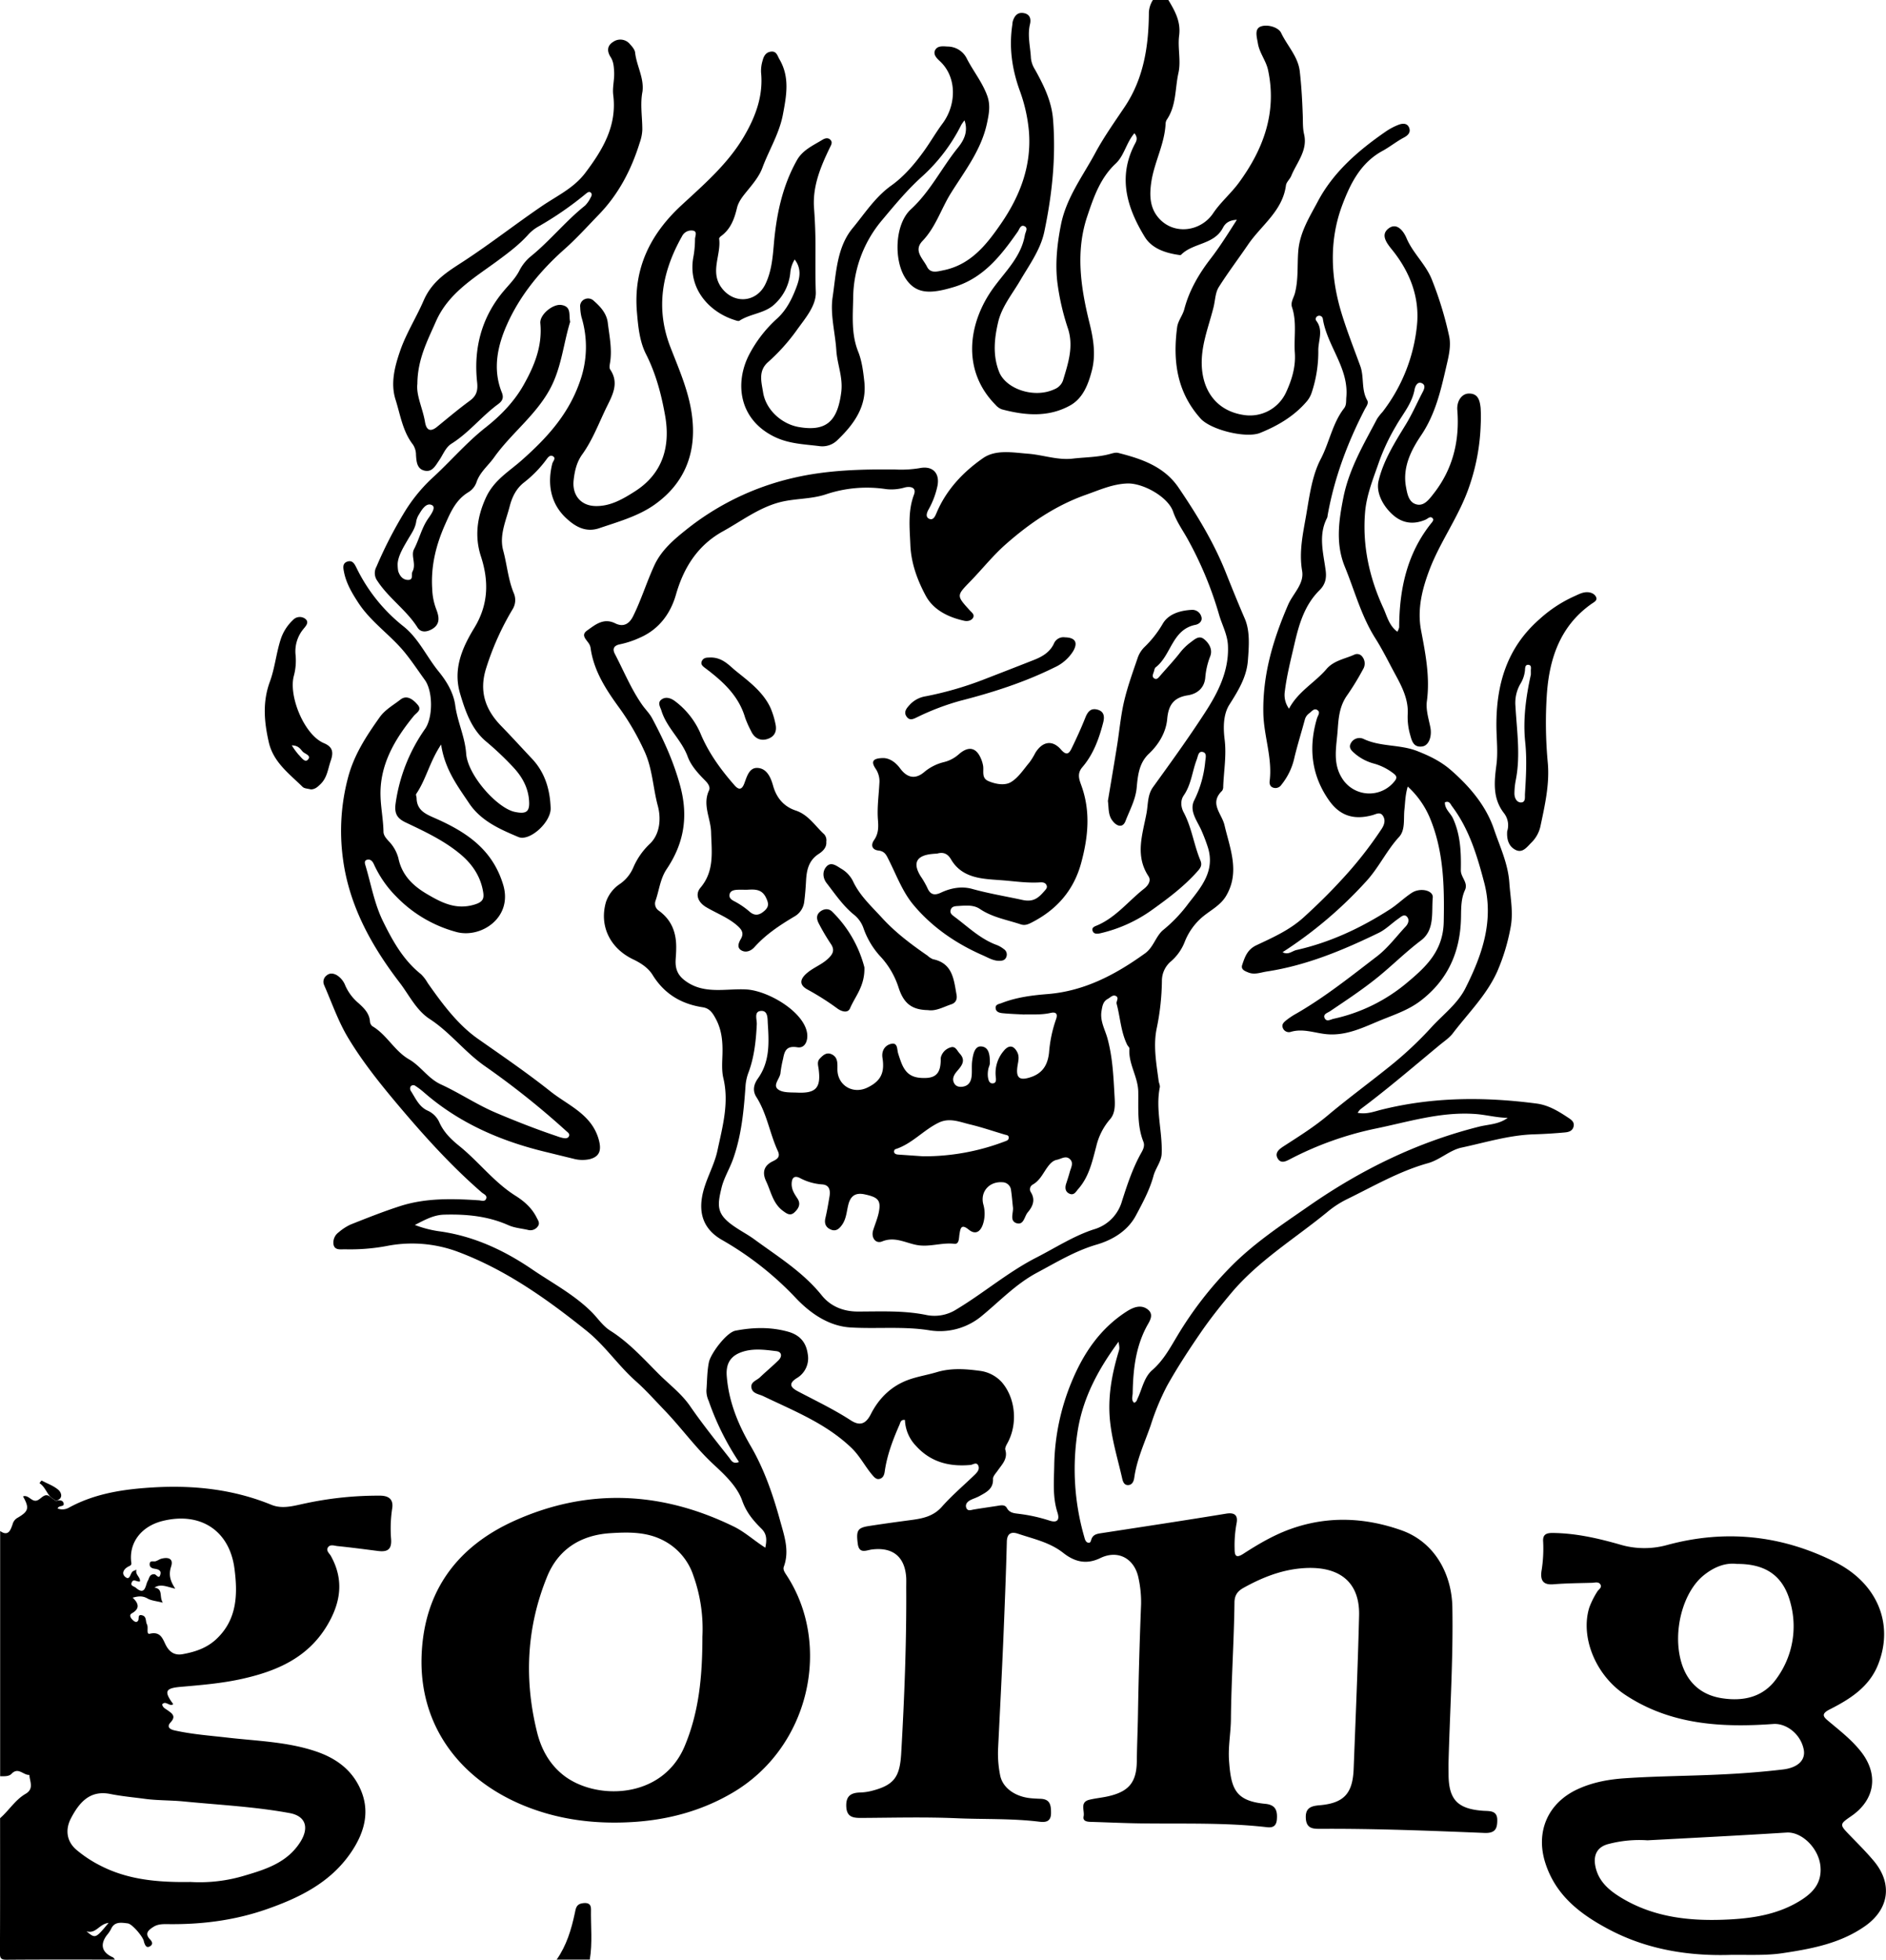 <svg xmlns="http://www.w3.org/2000/svg" viewBox="0 0 854.04 887.07"><title>going</title><g id="Layer_2" data-name="Layer 2"><g id="Layer_1-2" data-name="Layer 1"><path d="M530,1c3,5,5.71,9.78,4.88,16.14-.73,5.55.92,11.34-.32,16.89-1.58,7.1-.9,14.79-5.3,21.19a4,4,0,0,0-.52,1.91c-.46,9.05-5,17.09-6.41,25.92-1,6.46-.84,12.64,4.12,17.51,6.95,6.83,18.45,5,23.85-3.06,3.31-4.93,8-8.89,11.55-13.69,11.2-15.23,17.41-31.94,13.29-51.14-.89-4.16-3.89-7.71-4.59-12-.44-2.74-1.7-6.53,1.25-7.66s8,.25,9.26,2.87c2.76,5.82,7.67,10.71,8.44,17.35s1.13,13.41,1.37,20.13c.1,2.81-.07,5.56.59,8.39,1.73,7.32-3.29,12.75-5.81,18.86-.62,1.52-2.2,2.79-2.4,4.3-1.53,11.63-11.21,18.07-17.16,26.81-4.37,6.42-9.11,12.66-13.26,19.24-1.59,2.51-1.6,6-2.36,9.06-2.26,9.11-6,17.79-5.27,27.63.87,11.4,7.54,19.47,18.87,21.18a18,18,0,0,0,19.21-10.2c2.6-5.61,4.42-11.48,4-17.83-.51-6.92,1-13.94-1.3-20.79-.72-2.16.78-4.21,1.32-6.26,1.67-6.38,1-12.93,1.55-19.38.78-8.36,5.09-15.17,8.73-22C604.6,79,615.88,69.25,628.16,60.74a28.7,28.7,0,0,1,6.13-3.28c1.68-.63,3.87-.86,4.74,1.34s-.66,3.56-2.33,4.44c-3.39,1.79-6.4,4.25-9.7,6.05-9.86,5.35-14.48,14.64-18.13,24.22-6.19,16.26-5.39,33.14-.4,49.42,2.45,8,5.56,15.86,8.44,23.76,1.82,5,.36,10.64,3.14,15.52.77,1.35-.46,2.81-1.16,4.16-7.85,15.22-13.79,31.12-16.79,48a3.42,3.42,0,0,1-.2,1c-4.11,7.83-1.71,15.9-.67,23.84.48,3.65-.21,6.43-2.83,9-6.66,6.62-9.19,15.16-11.24,24-1.67,7.26-3.54,14.44-4.44,21.88a10.53,10.53,0,0,0,1.92,7.69c4.17-7.87,11.68-11.75,16.93-17.9,3.37-3.94,8.36-4.61,12.7-6.58a2.9,2.9,0,0,1,3.59,1,4.94,4.94,0,0,1,.3,5.64,118.9,118.9,0,0,1-7.52,12.24c-3.36,5.05-3.61,10.48-4,15.66-.51,6.94-2.27,14.32,1.76,21a14.53,14.53,0,0,0,24.12,1.66c1.49-1.83.33-2.73-.87-3.63a25.39,25.39,0,0,0-8.45-4.21,22.1,22.1,0,0,1-8.4-4.27c-1.56-1.31-3.44-2.78-2.15-5a4.4,4.4,0,0,1,5.67-1.95c7.72,3.7,16.48,2.42,24.4,5.53,5.66,2.22,10.78,4.71,15.4,8.77,8.54,7.49,15.8,16.1,19.38,26.72,2.64,7.83,6.31,15.39,6.91,24.12.47,6.89,1.93,13.59.5,20.56a91.55,91.55,0,0,1-6.06,19.79c-4.85,10.64-13.08,18.67-20,27.75-1.57,2.08-3.89,3.61-5.94,5.3-11.9,9.84-23.6,19.92-36,29.16a9.06,9.06,0,0,0-1.19,1.56c4,.8,7.36-.55,10.67-1.38,23.26-5.82,46.71-5.9,70.31-2.81,5.45.71,10,3.51,14.4,6.43,1.42.93,2.89,1.95,2.39,4s-2.28,2.49-3.89,2.64c-4.63.43-9.29.72-13.94.86-11.24.33-22,3.68-32.83,6-5.4,1.13-9.79,5.54-15.32,7.08-13.05,3.64-24.71,10.48-36.78,16.36a45,45,0,0,0-8.75,5.73c-14.63,12-31.07,21.92-43.43,36.59-4.8,5.7-9.46,11.55-13.69,17.68-5.45,7.91-10.74,16-15.43,24.36A111,111,0,0,0,522,646.16c-2.7,7.8-6.27,15.34-7.43,23.65-.22,1.6-.9,3.48-3,3.4-1.5-.05-2.11-1.4-2.43-2.8-1.93-8.52-4.51-16.85-5.49-25.63-1.22-10.87.63-21.19,3.67-31.45.55-1.87.69-1.82.12-5-9,12.23-15.89,24.83-18.4,39.74a110.47,110.47,0,0,0,2.81,48.36c.32,1.16.59,2.51,1.74,2.84,1.33.38,1.32-1.1,1.72-1.94.93-1.95,2.77-2.11,4.62-2.4,18.74-2.88,37.49-5.71,56.2-8.78,4-.66,5.48.83,4.75,4.44A54,54,0,0,0,560,702c0,3.07.53,4.53,4,2.28,6.7-4.34,13.62-8.4,21.18-11.13,16.81-6.06,33.7-5.36,50.32.51,15.3,5.39,22.83,20.06,23.1,34.75.42,23.31-1.09,46.58-1.72,69.87-.05,2,0,4,0,6,.09,11.34,4.12,15.49,15.55,16.35,2.82.21,6.53-.34,6.51,4.22,0,3.6-.72,6-5.69,5.82-24.77-1-49.54-2-74.34-1.86-3.3,0-6.36,0-6.66-4.7-.32-5,2.61-5.68,6.51-6,10.88-1,14.73-5.45,15.15-16.48.89-23.11,1.89-46.21,2.46-69.33.4-16.11-10-22.91-26.44-21.38-9.31.87-17.71,4.27-25.8,8.75-2.76,1.53-4.15,3.35-4.19,6.66-.21,17.64-1.45,35.25-1.61,52.9-.06,6.11-1.28,12.25-.87,18.4.88,13,2.78,18.55,16.43,19.86,4.75.46,5.57,3.13,5.24,7.16-.25,2.9-1.85,3.72-4.37,3.43-19.22-2.21-38.54-1.46-57.82-1.75-7.32-.11-14.63-.46-21.95-.67-1.78-.05-3.84-.27-3.36-2.52.55-2.57-1.87-6.43,2.65-7.51,2.75-.66,5.59-.91,8.35-1.53,9.44-2.11,13-6.31,13.09-16,.08-7,.41-14,.52-21q.42-25,1.41-49.91a51.34,51.34,0,0,0-1.17-11.9c-1.77-8.78-9.22-13-17.38-9-6.52,3.13-11.85,1.43-16.68-2.37-6.14-4.84-13.48-6.32-20.51-8.7-3-1-5-.2-5.06,3.75-.38,15-1,29.92-1.61,44.87-.71,16.26-1.54,32.53-2.35,48.79a50,50,0,0,0,.93,11.91c1.07,5.59,6.58,9.67,13.79,10.4,1.49.15,3,.22,4.48.27,4.34.14,4.8,2.8,4.78,6.44,0,4.17-2.74,4.24-5.37,3.92-12.58-1.54-25.24-1-37.85-1.58-14.31-.59-28.66-.2-43-.12-3.83,0-6.36-.64-6.51-5.34s2.25-6.07,6.35-6.17a24.22,24.22,0,0,0,5.41-.8c10.12-2.64,12.52-6.44,13.13-17,1.43-24.91,2.42-49.83,2.27-74.78,0-1.5.05-3,0-4.5-.54-9.57-6-14.09-15.51-12.92-2.55.31-5.82,2.22-6.44-2.63-.76-6-.11-7.19,5.12-8,6.4-1,12.83-1.87,19.26-2.73,5.15-.69,9.91-1.68,13.73-6,4.6-5.21,10-9.74,15-14.6,1.08-1.06,2.16-2.41,1.47-4-.82-1.8-2.39-.4-3.55-.3-9.64.87-18.1-1.28-24.82-8.8a17.79,17.79,0,0,1-4.84-11.56c-1.93-.27-2.05,1.17-2.47,2.14-3,6.82-5.64,13.76-6.69,21.18-.2,1.44-.64,2.72-2,3.24-1.72.67-2.75-.64-3.74-1.8-3.29-3.91-5.52-8.48-9.36-12.16-11.48-11-25.91-16.66-39.81-23.34-2-1-4.94-1.13-5.44-3.81s2.36-3.32,3.85-4.75c2.75-2.64,5.72-5.07,8.43-7.76,1.68-1.66,1.52-3.79-1-4.09-5.57-.68-11.27-1.49-16.72.81-4.67,2-6.13,5.7-5.74,10.52.91,11.51,5.09,21.75,10.88,31.68,6.1,10.48,10.05,22,13.27,33.68,1.9,6.93,4.35,13.64,1.68,20.91-.47,1.29.45,2.59,1.18,3.71,20.71,31.41,10.74,78-24.47,98.62-13.64,8-28.61,12.13-44.59,13.17-17.62,1.14-34.65-1-50.79-7.81-27.88-11.79-46.52-35.61-45.34-67.53,1.08-29.4,16.36-49.56,42.47-61.18,33.13-14.75,66.33-13.08,98.86,2.8,5.06,2.47,9.21,6.35,14.31,9.59.7-3.48.76-6.12-1.73-8.59-3.68-3.65-6.82-7.29-8.74-12.72-2.24-6.33-7.72-11.55-12.88-16.31-8.21-7.57-14.67-16.69-22.37-24.67-4.23-4.4-8.32-9-12.9-13.08-8-7.07-13.85-16-22.28-22.78-17.84-14.32-36.34-27.47-57.84-35.62a59.4,59.4,0,0,0-32.83-2.77,90.41,90.41,0,0,1-18.85,1.46c-1.93,0-4.47.5-5.08-2a5.72,5.72,0,0,1,2.34-5.72,22.8,22.8,0,0,1,5.44-3.52c7.4-2.93,14.82-5.89,22.4-8.32,11.6-3.72,23.6-3.4,35.59-2.61,1.11.07,2.59.71,3.22-.52.85-1.64-1-2.28-1.86-3-13.73-11.91-25.87-25.33-37.57-39.18-8.26-9.79-16.3-19.77-22.92-30.75-4.56-7.55-7.41-15.95-10.94-24a3.61,3.61,0,0,1,1.3-4.45c1.49-1.19,3.25-.76,4.69.14a9.65,9.65,0,0,1,3.65,4.66,22,22,0,0,0,6,7.9c2.49,2.27,4.86,4.57,5.13,8.25a3,3,0,0,0,1.1,2.15c6.55,3.86,9.92,11.13,16.6,15,5.27,3,8.59,8.67,14.43,11.34,8.55,3.92,16.32,9.22,25.12,12.93,9,3.8,18.1,7.38,27.37,10.49a19.51,19.51,0,0,0,2.86.85c1,.17,2.12.26,2.63-.82s-.54-1.74-1.26-2.38a368.17,368.17,0,0,0-36.49-29.13c-9.34-6.43-15.94-15.46-25.3-21.54-6.14-4-9.29-10.82-13.6-16.45-12.87-16.78-23-35.07-25.74-56.46a94,94,0,0,1,2.41-36.6c2.73-10.22,8.29-18.66,14.25-27.06,2.51-3.53,6.19-5.48,9.39-8,2.92-2.31,5.75-.07,7.78,2.26,2.17,2.48-.42,3.55-1.76,5.19-8.68,10.62-15.51,22.27-15,36.44.17,5.21,1.23,10.5,1.33,15.82,0,1.77,1.23,3.08,2.33,4.32a17.44,17.44,0,0,1,4.42,7.73c1.59,7.7,6.57,12.49,12.94,16.24,6.65,3.91,13.17,7.31,21.57,4.75,3.55-1.08,4.35-2.51,3.92-5.38-1.08-7.26-5-13-10.52-17.55-7.36-6.1-16-10.14-24.56-14.2-3.77-1.79-5.24-3.87-4.62-8.51a77.08,77.08,0,0,1,13.37-33.88c3.63-5.27,3.57-17.11-.17-22.2-3-4.15-5.86-8.48-9.11-12.46-6.5-7.93-15.3-13.71-21-22.47-2.83-4.35-5.44-8.73-6.45-13.87-.34-1.76-.82-3.93,1.5-4.7s3.25,1,4.11,2.71a76.14,76.14,0,0,0,21.3,26.58c6.88,5.45,10.47,13.72,15.93,20.41,3.73,4.59,6.76,9.66,7.55,15.46,1,7.41,4.39,14.12,4.93,21.74.7,9.79,14,24.67,22,26.38,5.53,1.18,7-.2,6.42-5.85s-3.31-10.25-6.87-14.12a138.24,138.24,0,0,0-12.65-12c-6.5-5.49-9.28-13.61-11.64-21.55-3.26-11,.82-20.57,6.42-29.74,6.3-10.32,6.77-20.87,3-32.41-2.84-8.75-1.86-17.55,2.24-26.51,3.64-8,10.42-11.82,16.26-17,11.4-10.09,21.26-20.8,26.41-35.87a46.16,46.16,0,0,0,.64-28.88,21.85,21.85,0,0,1-.58-4.43,3.43,3.43,0,0,1,2-3.68,3.67,3.67,0,0,1,4.17.74c3.07,2.67,5.81,5.75,6.31,9.89.72,6.05,2.06,12.1,1,18.26-.16,1-.37,2.23.09,2.91,4,5.9,1.27,11.21-1.34,16.47-3.66,7.38-6.45,15.2-11.34,22-2.46,3.41-3.41,7.41-3.87,11.66-.72,6.56,3.07,11.45,9.7,11.67,6.88.24,12.67-3.21,18-6.6,12.57-8,16.21-20.2,13.73-34.3-1.7-9.6-4.17-19-8.66-27.86-2.93-5.77-3.55-12.51-4.1-18.89-1.69-19.54,5.77-35.21,20.21-48.54,10.3-9.51,21.13-18.86,28.35-31.25,5.18-8.88,8.7-18.26,7.64-28.86a16.12,16.12,0,0,1,.72-5.39c.51-2,1.49-3.78,3.91-4s2.8,1.94,3.69,3.46c4.74,8.09,3.22,16.32,1.58,25s-6.32,16.1-9.32,24.19c-1.48,4-4.52,7.51-7.27,10.9-1.83,2.25-3.55,4.47-4.22,7.25-1.19,5-2.88,9.56-7.21,12.72-.39.28-.91.83-.86,1.18,1,7.39-4.34,15,1.17,22.3,5.64,7.46,15.84,6.6,19.85-1.9,2.62-5.54,3.2-11.44,3.71-17.45,1.13-13.48,3.78-26.6,10.53-38.55,2.58-4.58,7.34-6.63,11.57-9.22,1.12-.68,2.59-1.09,3.67.18.93,1.09.21,2.21-.29,3.25-4.25,8.75-8,17.74-7.23,27.67.45,6,.67,12,.64,18,0,6.6-.09,13.18.15,19.79.23,6.35-4.91,12.08-8.77,17.52A87.64,87.64,0,0,1,348.62,165c-4.44,4-2.86,9-2.15,13.55,1.23,7.92,8.4,14.41,16.23,15.75,12.51,2.15,17.46-2.73,19.16-15.65.9-6.88-1.8-12.67-2.21-19-.5-8.06-2.85-16.33-1.69-24.1,1.61-10.68,1.83-22.52,9.05-31.25,5.49-6.63,10.17-14.06,17.56-19.34,5.78-4.12,10.68-9.89,14.86-15.73,2.86-4,5.4-8.41,8.34-12.36,6.18-8.3,6.69-20.86-1.27-28.22-1.39-1.29-3.24-3.07-2-5.16,1.15-1.88,3.56-1.53,5.53-1.42a9.73,9.73,0,0,1,8.77,5.58c2.89,5.6,6.93,10.56,9.14,16.58,1.58,4.29.87,8.14-.07,12.55-2.58,12.12-10.09,21.64-16.31,31.59-4.46,7.13-6.9,15.45-12.89,21.69-4.26,4.43.22,8,2,11.6,1.59,3.23,4.54,2.27,7.47,1.68,12.36-2.51,19.5-11.57,26-21,8.66-12.55,14-26.28,12.71-42A71.9,71.9,0,0,0,462.7,42c-3.54-9.83-4.9-19.59-3.35-29.84a10.32,10.32,0,0,1,.19-1.48c.75-2.46,2.12-4.26,5-3.74s3.33,2.73,2.8,5c-1.24,5.2.19,10.28.43,15.4a11.8,11.8,0,0,0,1.82,5.11c3.89,7,7.5,14.19,8.18,22.47,1.4,17.2-.42,34.2-3.94,50.95-1.71,8.15-6.77,15-11,22.22-3.57,6.09-8.27,11.73-9.91,18.74-1.74,7.44-2.51,15,.43,22.47,3.06,7.8,15.93,12.19,25.12,7.86a6.75,6.75,0,0,0,3.79-3.84c2.34-7.78,5-15.52,2.21-23.81a109.32,109.32,0,0,1-4.75-20.82c-1-8.53-.08-17.33,1.65-26,2.44-12.26,9.92-22,15.56-32.49,3.83-7.12,8.72-14,13.33-20.87C518.9,36.4,521.1,21.7,521.18,6.57A11.64,11.64,0,0,1,523,1ZM514.63,61.31c-3.73,4.31-4.56,10.08-8.49,13.75-7,6.51-10,15.31-12.84,23.77-5.4,16-3,32.19.93,48.15,1.79,7.18,3,14.32,1.17,21.58-1.63,6.32-4,12.72-9.95,16-9.85,5.44-20.42,4.5-30.9,1.71a7,7,0,0,1-2.79-2c-15.44-15.59-12.48-37-1.1-52.8,5.5-7.64,12.68-14.18,14.37-24.08.23-1.39,1.61-3.17-.18-4s-2.26,1.33-3.06,2.48c-7.51,10.71-15.43,20.93-28.74,25-10.57,3.2-17.43,3.55-22.27-4.18-5.19-8.3-4.6-24.29,2.59-30.91,8.88-8.16,14-18.89,21.39-28,2.57-3.21,4.73-7.15,2.92-12.3a19.77,19.77,0,0,0-1.43,2A79.43,79.43,0,0,1,418.6,80.79c-6.7,6-12.35,12.82-18.1,19.69a55.33,55.33,0,0,0-13.23,35.57c-.14,8-.9,16.2,2.27,24.12,1.7,4.25,2.29,9.05,2.79,13.66,1.21,11.23-4.83,19.36-12.36,26.55a9.71,9.71,0,0,1-7.88,2.57c-7.06-.91-14.07-1-20.88-4.44-15.82-8-17.51-24.28-11.14-36.8a58.25,58.25,0,0,1,12.76-16.52c4.28-3.89,6.82-9.06,8.79-14.33,1.43-3.84,2.43-8.18-.84-12.39a13.72,13.72,0,0,0-2,6.2,22.1,22.1,0,0,1-7,13.94c-4.4,4.28-11,4.3-16,7.56-.51.33-1.62-.13-2.4-.38-11-3.52-21.23-14-18.44-28.6a45.76,45.76,0,0,0,.71-7.93c0-1.31,1.2-3.44-.86-3.86a4.68,4.68,0,0,0-5,2.51c-9,15.93-12.14,32.48-5.32,50.11,4.13,10.66,8.84,21.1,10,32.73,1.66,16.23-4.07,29.4-17.05,38.62-7.36,5.24-16.44,7.77-25.14,10.72-6.48,2.2-11.33-1.18-14.9-4.48-7-6.46-8.73-15.32-6.36-24.73.29-1.15,1.93-2.55.17-3.43-1.4-.7-2.35.92-3.12,1.93a53.17,53.17,0,0,1-9.77,9.94c-3.63,2.8-5.48,6.65-6.57,10.88-1.69,6.55-4.8,13.11-2.93,20,1.73,6.38,2.2,13,4.77,19.25a7.87,7.87,0,0,1-.44,7.19A124.07,124.07,0,0,0,221,303.69c-3.26,10.54-.07,18.77,6.87,25.9,4.75,4.89,9.33,9.92,14,14.88,5.87,6.23,8.13,14,8.41,22.29.22,6.39-9.51,15.26-14.63,13.1-8.38-3.54-16.91-7.24-22.3-15.29-5.23-7.81-11-15.35-12.67-26.57-5.22,7.83-6.82,15.85-11.27,22.35-.28.41.16,1.28.17,1.94.12,5.86,4.66,7.4,8.95,9.32,13.82,6.16,25.49,14,30.27,29.92,4.44,14.81-10.09,24.36-21.23,21.32a59.25,59.25,0,0,1-27.17-16,49.91,49.91,0,0,1-10.17-14.68c-.54-1.2-1.45-2.42-3.07-2-1.34.35-1.05,1.53-.77,2.47,2.52,8.43,4.06,17.35,7.87,25.15,4.33,8.86,9.23,17.77,17.32,24.18a18,18,0,0,1,3,3.94c6.62,9.43,13.71,19,22.94,25.42,11,7.71,22.15,15.33,32.65,23.67,8.07,6.43,18.95,10.42,22,22.24,1.12,4.39.33,7.31-4.25,8.46a15.58,15.58,0,0,1-7.43-.24c-4.38-1.05-8.73-2.14-13.1-3.2-20.1-4.92-38.63-13-54.41-26.74a33.85,33.85,0,0,0-3.95-3,1.51,1.51,0,0,0-2.21.36,2.07,2.07,0,0,0,.07,1.8c2.17,3.31,3.69,7.19,7.6,9a10.49,10.49,0,0,1,5.29,5.12c2,4.61,5.35,7.87,9.14,10.93,8.78,7.09,15.65,16.32,25.32,22.44,4,2.5,7.5,5.57,9.67,9.89.66,1.32,1.7,2.62.5,4.14a4.12,4.12,0,0,1-4.45,1.5c-2.92-.67-6-.89-8.71-2.08-9.38-4.2-19.23-5.1-29.3-4.81-4.86.14-8.93,2.54-13.17,4.66a50.79,50.79,0,0,0,10.64,2.81c15.63,2.05,29.56,8.5,42.37,17.21,9,6.14,18.82,11.3,26.75,19.08,3,2.9,5.16,6.49,8.8,8.79,8.37,5.27,15,12.67,21.9,19.57,4.77,4.78,10.29,8.87,14.23,14.61,5.52,8,11.66,15.66,17.7,23.33.77,1,1.61,3.07,4.39,1.87a121.85,121.85,0,0,1-13.74-27.7,10.79,10.79,0,0,1-1-4.79c.34-4.2.27-8.41,1.12-12.62.82-4,8-13.53,12-14.3,7.92-1.54,15.86-1.75,23.75.42,5.2,1.43,8.24,4.63,9,10.08a10.42,10.42,0,0,1-5,11c-3.91,2.49-2.68,4.24.5,5.92,8.08,4.26,16.35,8.19,24,13.16,4.24,2.74,6.88,1.54,9.09-2.82,3.74-7.36,9.44-12.87,17.32-15.64,4.06-1.43,8.38-2.11,12.51-3.35,6.4-1.93,12.91-1.49,19.29-.63a16.18,16.18,0,0,1,10.09,5.08c6.32,7.22,7.38,18.88,2.74,27.48-.54,1-1.32,2.33-1.05,3.24,1.18,4.08-1.49,6.54-3.44,9.36-.84,1.21-2.2,2.57-2.15,3.81.21,4.46-3,6-6,7.67-1.29.74-2.76,1.17-4.1,1.83s-2.61,1.84-2,3.54,2.13,1,3.42.78c3.45-.57,6.91-1.06,10.36-1.59,1.65-.25,3.65-.82,4.58.89,1.3,2.4,3.58,2.41,5.58,2.68a73.65,73.65,0,0,1,13.61,3c4.07,1.36,4.69-.68,3.75-3.59-2.26-7-1.59-14.12-1.47-21.26a102.79,102.79,0,0,1,8-38.21c5.37-12.86,12.92-23.95,24.89-31.61,3-1.91,6.36-3.15,9.34-.95,3.31,2.45.75,5.65-.51,8.06-4.91,9.38-6,19.47-6.19,29.77,0,1.5-.81,3.24.65,4.5,1.18-.4,1.25-1.29,1.6-2,2.06-4.34,2.88-9.53,6.58-12.75,5.06-4.39,8.09-10.06,11.41-15.59a165.68,165.68,0,0,1,24-31.06c10.72-10.91,23.3-19.17,35.74-27.8,23.61-16.38,48.91-28.75,76.84-35.77,4.29-1.08,9-1,13-4-5-.05-9.77-1.39-14.67-1.74-15.76-1.14-30.6,3.66-45.71,6.72a149.28,149.28,0,0,0-37.5,13.37c-2,1-4.63,2.79-6.24.1-1.7-2.86,1.1-4.58,3.1-5.87,6.67-4.32,13.38-8.51,19.52-13.67,8.89-7.47,18.27-14.35,27.33-21.62a166.26,166.26,0,0,0,20-18.69C654.7,460,661,455.25,664.5,448.34c7.56-15,13.06-30.53,8.51-47.89-3.22-12.25-6.83-24.25-14.59-34.54-.69-.91-1.14-2.58-3.2-1.74-.1,3.08,2.58,4.87,3.69,7.33,3.43,7.54,3.68,15.42,3.53,23.37-.06,3.26,3.43,5.61,1.88,9-1.8,3.92-1.73,8.07-1.8,12.25-.25,15.45-5.76,28.3-18.34,37.91-5.42,4.14-11.82,6.25-17.84,8.7-7.82,3.19-15.67,7.28-24.85,6.37-5.33-.53-10.61-2.71-16.17-1a2.93,2.93,0,0,1-3.57-2.07c-.48-1.57.79-2.51,1.76-3.31a33.21,33.21,0,0,1,4.57-3C601,452.25,612.57,443,624.31,434c5-3.79,8.83-9,13.15-13.62,1.24-1.32,1.82-3.17.52-4.5s-2.75.24-3.89,1c-3,2.09-5.64,4.83-8.87,6.39-16.18,7.85-32.74,14.75-50.69,17.48-2.75.42-5.51,1.6-8.35.42-1.57-.64-3.46-1.32-2.73-3.46,1.2-3.56,2.29-6.9,6.44-8.86,7.48-3.52,15.1-6.9,21.39-12.63,5.88-5.35,11.52-10.84,16.91-16.73a177,177,0,0,0,18.44-23.38c1.12-1.74,1.78-3.73.64-5.67-1.31-2.21-3.15-.92-4.87-.46-8.34,2.27-14.72.37-19.72-6.79-7.92-11.32-9.29-23.82-5.39-37,.36-1.22,1.61-2.65.35-3.66-1.54-1.23-2.67.43-3.79,1.3a5.08,5.08,0,0,0-2,2.73c-1.55,5.77-3.35,11.47-4.75,17.27a29.45,29.45,0,0,1-5.95,12.44,3.19,3.19,0,0,1-3.47,1.32c-1.6-.41-2-1.75-1.8-3.14,1.28-10.4-2.66-20.28-2.87-30.63-.36-17.46,4.44-33.36,11.21-49.05,2.2-5.11,7.37-9.44,6.35-15.37-1.51-8.81.46-17.19,1.9-25.6s2.61-17.53,6.52-25,5.3-16.17,10.58-23c1.11-1.44.88-3.13,1-4.79,1.32-13.37-8.71-23.37-10.63-35.78a1.65,1.65,0,0,0-2.37-1.15,1.45,1.45,0,0,0-.56,2.16c3.31,4.29.81,9,.89,13.47a58.38,58.38,0,0,1-3,19,12,12,0,0,1-2.46,4.25c-5.71,6.56-12.94,10.77-20.9,14-6.43,2.57-22.33-1.4-26.93-6.49-10.79-12-12.64-26.14-10.64-41.31.39-3,2.5-5.31,3.27-8.28,2.2-8.42,6.58-15.9,11.85-22.73,4.21-5.45,7.82-11.22,11.93-17.67-3.5.2-5.21,1.5-6.33,3.66-4,7.7-13.62,6.73-19,12.25a.71.71,0,0,1-.49.07c-6.28-.85-12.56-2.84-15.87-8.2-8-13.06-12.34-26.94-4.58-41.94C515.42,65.05,516.44,63.51,514.63,61.31ZM319,741.9a71.27,71.27,0,0,0-4.07-27.65,27.62,27.62,0,0,0-13.53-15.94c-7.63-4-15.81-3.84-23.93-3.34-13.37.82-23.66,7.11-28.79,19.69-9.33,22.89-10.49,46.53-4.54,70.46,1.87,7.57,5.55,14.32,11.76,19.28,14.52,11.58,44.79,11.21,55-12.85C317.31,776.34,319,760.49,319,741.9ZM581.72,432c2.63,1.44,4.38-.61,6.35-1,15.24-3.44,29.2-10,42.27-18.41,3.46-2.23,6.44-5.21,9.89-7.46,3.85-2.5,9.8-1.13,9.5,2.15-.61,6.71,1,14.65-5.35,19.42-6.92,5.21-13,11.33-19.69,16.74-6.87,5.55-14.2,10.37-21.49,15.29-1.05.71-3.31,1.3-2.42,3.13s2.64.59,4.05.28a77.11,77.11,0,0,0,33.6-16.62c8.51-7.13,16-14.26,16.27-27.26.31-16.1,0-31.86-6.19-46.84a40.34,40.34,0,0,0-10.11-14.39c-1.15,3.87-1.14,7.13-1.5,10.37-.48,4.22.5,9.25-2.44,12.45-5.71,6.22-9.15,13.89-15,20.22A190.15,190.15,0,0,1,581.72,432Z" transform="translate(-0.93 -1)"/><path d="M1,694c3.85,2.72,4.8-.77,5.62-3a4.65,4.65,0,0,1,2.14-2.91c5.18-3,5.55-4.46,2.6-9.76,2.66-.92,4,3,6.68,1.7,1.86-.9,3.4-3.73,5.95-1.21l2.24,1.54c1.34-.33,3-.5,3.46.93.65,2-2.12.9-2.68,2.51a6,6,0,0,0,5-.3c12.12-6.67,25.4-8.5,38.92-9.27,18.17-1,35.87.95,52.87,7.9,5.09,2.09,10.24.43,15.24-.6A156.73,156.73,0,0,1,173.21,678c4.34.07,5.92,2.21,5.3,5.88a60.92,60.92,0,0,0-.47,13.94c.31,4.84-2,5.71-6,5.21-6.1-.78-12.2-1.59-18.32-2.21-1.38-.14-3.2-.91-4.22.51-1.13,1.58.61,2.76,1.28,4,6.07,10.95,4.4,21.3-1.84,31.63-8.74,14.46-22.69,20.43-38.16,23.91-9.26,2.09-18.72,2.85-28.18,3.68-7,.61-7.38,2.17-3.22,7.82-1.67,1.33-3.35-1.79-5,.07.18,1.48,1.47,2,2.53,2.76,2,1.42,3.84,2.65,1.26,5.42-1.82,2-.47,3.13,1.83,3.64,8,1.78,16.07,2.35,24.13,3.28,13.36,1.53,26.9,1.85,39.82,6.2,8.69,2.93,15.82,7.87,19.85,16.35,5,10.45,2.25,20.23-3.77,29.18-9.29,13.78-23.32,20.69-38.57,26-14.2,4.92-28.72,6.79-43.62,6.68-2.47,0-5.06-.23-7.31,1.16s-4.34,3-1.63,5.78c1.25,1.28,1.23,2.47-.26,3.19s-2-.66-2.41-1.77c-.12-.31-.15-.66-.26-1-.79-2.25-5.26-7.48-7.2-7.71-2.8-.33-6-1-7.57,2.59A15.14,15.14,0,0,1,49.27,877c-3.14,4.24-2.16,7.8,2.7,9.92.42.18.69.71,1,1.07-16.33,0-32.67-.06-49,.07-2.5,0-3.08-.57-3.07-3.07.12-20.33.07-40.67.07-61,4-3.46,6.8-8.25,11.5-11,4-2.28,1.93-5.58,1.76-8.59-2.68.21-5-3.67-8-.57C5,805.18,2.84,805,1,805ZM87.25,852.86a70.34,70.34,0,0,0,24.83-3c9.59-2.82,19.07-5.94,24.88-15.16,4-6.4,2.45-11.62-4.76-13-15.85-2.93-32-3.71-48-5.28-5.88-.58-12-.42-17.69-1.19-5.13-.69-10.43-1.16-15.58-2.19-9.27-1.87-14.07,3.79-17.82,10.9-2.78,5.26-2,10.64,2.49,14.42a56.25,56.25,0,0,0,10.59,7C58.52,851.74,71.84,853.1,87.25,852.86ZM61,724.18c2.93,2.72,3.22,5.07-.38,7.09-1.35.75-.54,2.08.34,2.93.69.68,1.7,1.5,2.48.42.62-.86-.4-3.12,1.94-2.44,2,.57,1.39,2.71,2.07,4,.84,1.52-.5,4.75,1.36,4.31,5.17-1.22,5.89,2.8,7.43,5.55,1.74,3.1,4.15,4.29,7.37,3.71,5.58-1,10.89-2.74,15.2-6.75,9.57-8.89,9.8-20.43,8.3-31.94-2.25-17.32-15.44-25.79-32.4-21.65-9.88,2.41-15.6,10-14.3,19.07.12.84-.44,1.18-1,1.43-2.39,1.09-3.72,3.31-1.68,4.93,2.27,1.8,2.09-2.18,3.66-2.77.3-.11.59-.25,1.35-.57-.75,2.23,1.8,3.27,1.58,5.3-1.42.4-2.92-1.45-3.74.47-.72,1.67,1.07,1.71,1.85,2.4,4.33,3.8,4.37-1.24,5.36-3,.82-1.41.71-3.1,3-3.12.94,0,2.21,2.72,2.8-.1.36-1.7-1.16-2.15-2.56-2.36s-2.38-.73-2.32-2.12c.07-1.86,1.66-1,2.66-1.29s1.75-.92,2.68-1.16c3.05-.79,5.55-.09,4.36,3.57s-.45,6.46,1.88,10c-3.71-.79-6.53-2.36-9.39-.48,4.07.64,2,4.08,3.76,6.82-3-.76-5.2-.89-6.93-1.89C65.64,723.35,63.78,723.39,61,724.18Zm-10.9,147.2c-4.39.54-5.57,5.07-10,3.82C44.14,878.54,44.14,878.54,50.11,871.38Z" transform="translate(-0.93 -1)"/><path d="M253,888c4.46-6.35,6.65-13.59,8.24-21.08.4-1.9.58-3.93,3.21-4.39,2.39-.42,4.15,0,4.1,2.71-.14,7.59.73,15.2-.55,22.76Z" transform="translate(-0.93 -1)"/><path d="M784.75,885.86c-18.46.6-37.45-2.17-55-11.4-12.85-6.77-24.19-15.2-29-30.05-4.59-14.14,1-27.24,14.51-33.51,6.94-3.22,14.35-4.53,21.74-5,14.75-1,29.57-1,44.35-1.76,9-.43,17.92-1.14,26.83-2.18,7.09-.83,10.47-4.41,9.53-9.09-1.39-7-7.91-11.93-13.75-11.52-23.58,1.69-46.68.38-67.22-13.29-13.37-8.9-20.27-26.2-16.11-39.47a38.23,38.23,0,0,1,3.57-7.12c.59-1.06,2.37-1.85,1.39-3.35-.85-1.29-2.46-.72-3.74-.68-5.81.16-11.64.2-17.43.67-4.57.38-6-1.59-5.48-5.8a62.88,62.88,0,0,0,.78-13.42c-.27-3.23,1.31-4,4.14-4,10.44.06,20.53,2.36,30.44,5.18a38.53,38.53,0,0,0,21.5.28c26.27-7.14,51.74-4.55,76.11,7.69,19.15,9.6,26.84,28.08,19.42,46.56-4.07,10.11-12.77,15.55-21.87,20.16-4.24,2.15-2.68,3.49-.37,5.43,5.09,4.27,10.34,8.34,14.5,13.61,8.16,10.32,6.46,21.85-4.35,29.25-5.38,3.69-5.35,3.83-.77,8.57,3.81,3.94,7.73,7.82,11.2,12,8.27,10.1,6.68,21.39-3.88,29-11.21,8-24.3,10.46-37.53,12.45C800.86,886.19,793.36,885.79,784.75,885.86ZM746.94,834a54.66,54.66,0,0,0-17.43,1.62c-5.18,1.22-7.19,4.89-6.15,10.1,1.28,6.44,5.64,10.44,10.77,13.68,15.45,9.73,32.66,11.37,50.35,10.4,11.22-.62,22.16-2.52,31.88-8.63,5.59-3.51,9.6-7.88,8.93-15.36-.71-8.06-8.32-15.76-15.35-15.32C788.91,831.82,767.87,832.88,746.94,834ZM787.43,708.9c-5.22-.65-10.31,1.39-14.92,5.08-9.61,7.67-14.24,25.65-10.25,39.37,2.7,9.27,9,14.82,18.18,16.3,9.84,1.58,19.11-.33,25.21-9.21a40,40,0,0,0,6.11-33.72C808.64,714.53,800.8,708.81,787.43,708.9Z" transform="translate(-0.93 -1)"/><path d="M671.44,193.14a94.73,94.73,0,0,1-5.19,28.08c-4.6,13.52-13.15,24.82-18.06,37.83-3.18,8.44-5.6,17.6-3.75,27.3,2,10.54,4.1,21.14,2.62,32.1-.51,3.79.8,7.87,1.58,11.76.8,4.05-.65,8.23-3.62,8.66-4.14.61-4.8-2.67-5.62-5.59a28.9,28.9,0,0,1-1-9.3c.28-6.13-2.35-11.66-5.25-17-3.11-5.68-5.93-11.53-9.39-17-6.4-10.08-9.38-21.56-13.84-32.43-4.24-10.34-2.78-20.75-.66-31.37,2.59-13,9.22-24.14,15.25-35.58a23.32,23.32,0,0,1,2.46-3.13,76.51,76.51,0,0,0,15.6-39.17c1.31-12.83-3.26-24.44-11.45-34.48-2.42-3-5.12-6.66-1.33-9.47s6.78,1.46,8,4.32c2.86,6.83,8.55,11.7,11.41,18.58a160.78,160.78,0,0,1,7.9,25.7c1.11,4.82-.34,10-1.39,14.61-2.43,10.52-4.86,21-11.26,30.51-4.42,6.54-8.48,14.36-6.85,23.27.61,3.36,1.28,7.14,4.87,8,3.39.81,5.69-2.41,7.58-4.81,8.78-11.13,11.91-24,10.8-37.95-.31-3.93,1.91-7.38,5.19-7.44,4.32-.09,5,3.27,5.36,6.48A69.26,69.26,0,0,1,671.44,193.14Zm-37.74,93.8a6.79,6.79,0,0,0,.82-2c.07-17.14,3.48-33.24,14.44-47,.57-.72,1.56-1.69.52-2.53s-2,.4-3.06.84c-5.36,2.28-10.36,1.7-14.78-2.23-4.59-4.09-7.65-10.16-6.46-15.3,2.11-9.08,7.3-17.35,12.21-25.36,2.89-4.7,5.06-9.67,7.57-14.51.71-1.35,1.87-3.46-.16-4.39s-3,1.37-3.29,2.77c-1.15,6.48-5.44,11.24-8.5,16.69a94.26,94.26,0,0,0-7.44,15.66c-2.65,7.69-5.82,15.29-6.49,23.28-1.26,15.09,1.93,29.67,8.29,43.41C629,279.83,629.88,284.13,633.7,286.94Z" transform="translate(-0.93 -1)"/><path d="M291.87,42.41c-1.14,5.77-.05,11.56-.08,17.36a19.61,19.61,0,0,1-1.16,5.77c-3.79,12.24-9.54,23.31-18.5,32.57-5.07,5.24-10,10.71-15.41,15.53-10.93,9.67-20.17,20.84-26.09,34-4.31,9.55-6.78,20.32-2.46,31,1.1,2.72,0,4.08-1.87,5.44-7.35,5.44-13.05,12.8-20.85,17.7-2.8,1.76-3.84,4.95-5.62,7.53s-3.21,5.62-6.84,4.67c-3.29-.86-3.48-4.11-3.68-7a8.53,8.53,0,0,0-1.38-4.74c-4.67-6-5.69-13.43-7.89-20.36-2.37-7.49-.3-15.13,2.06-22,2.7-7.87,7.4-15.28,10.66-22.82,4.06-9.37,11.66-13.55,18.63-18.14,12-7.88,23.21-16.66,35-24.68,6.82-4.63,14.4-8.11,19.59-15,7.92-10.5,14.42-21.32,12.64-35.27-.43-3.44.61-6.91.41-10.44-.13-2.4-.27-4.64-1.57-6.66-1.72-2.68-1.65-5.16,1.11-6.9a5.63,5.63,0,0,1,7.68,1.09c1,1.08,2.15,2.44,2.29,3.78C289.18,30.78,292.63,36.2,291.87,42.41ZM189.93,174.74c-.61,5.27,2.44,11.11,3.47,17.32.58,3.53,2.29,4.68,5.41,2.17,4.91-4,9.72-8.07,14.81-11.79,3.08-2.26,3.78-4.6,3.36-8.46-1.63-15.14,1.93-29.08,11.77-40.94,2.65-3.19,5.63-6,7.51-9.82a20.2,20.2,0,0,1,5.4-6.48c8.52-7,15.5-15.73,24.16-22.64a13.43,13.43,0,0,0,2.56-3.65c.43-.7.82-1.62.06-2.28s-1.5,0-2.16.49a151.26,151.26,0,0,1-21.66,14.94,18.47,18.47,0,0,0-4.62,3.74c-4.16,4.6-9.07,8.23-14,11.88-10.57,7.76-22.13,14.53-27.74,27.44C194.45,155.32,190,163.7,189.93,174.74Z" transform="translate(-0.93 -1)"/><path d="M259.11,146.68c-3.14,10.22-3.94,21-9.29,30.69-6.52,11.84-17.47,19.87-25.14,30.66-2.67,3.76-6.48,6.69-8,11.31a8.59,8.59,0,0,1-3.78,4.53c-5.54,3.42-7.88,8.83-10.39,14.48-4.19,9.43-6.55,19-5.85,29.38a28.15,28.15,0,0,0,1.69,8.7c1.29,3.3,2.41,7.13-2.1,9.51-2.4,1.26-4.84,1.33-6.26-.9-5-7.91-13-13.22-18.15-21.07a5.93,5.93,0,0,1-.45-6.43,192.88,192.88,0,0,1,12.41-24.24,73.2,73.2,0,0,1,12.37-15.45c8.43-7.63,15.77-16.37,24.77-23.45,6.69-5.26,12.82-11.56,17.09-19.14,4.87-8.61,8.56-17.59,7.58-27.94-.37-3.91,5.7-8.86,9.52-8.27C259.88,139.77,258.4,143.65,259.11,146.68ZM181,256.1a18.65,18.65,0,0,0,.24,3.4c.69,2.19,2.12,4,4.48,4,2.6,0,1.3-2.52,2-3.79,1.81-3.38-.85-7.18.7-10.15,2.37-4.55,3.46-9.65,6.45-13.91,1.25-1.79,3.56-4.94,1.76-5.95-2.48-1.4-4.51,1.67-5.87,4a8.92,8.92,0,0,0-1.33,3.18c-.41,3.24-2.22,5.63-3.81,8.36C183.56,248.77,181.24,252.58,181,256.1Z" transform="translate(-0.93 -1)"/><path d="M683.42,377.31a8.92,8.92,0,0,0-1.38-8.16c-5.26-6.69-4.49-14.21-3.49-21.88.76-5.75.07-11.55,0-17.33-.15-18.78,4.56-35.53,19.41-48.58A59.88,59.88,0,0,1,713.59,271c2-.87,3.88-2,6.12-1.94,1.77,0,3.52.87,4.07,2.43.5,1.39-1.22,2.18-2.28,2.93-14.3,10.14-19.1,25.09-20.15,41.49a194.22,194.22,0,0,0,.46,30.3c.89,9.67-1.32,19.33-3.33,28.84a14.8,14.8,0,0,1-4.07,7.33c-2,2-4,4.87-7.09,3.36S683.17,381.18,683.42,377.31Zm10.73-71c0-.5,0-1,0-1.49-.09-1.08.53-2.7-1.07-2.88s-1.51,1.45-1.6,2.53a14.31,14.31,0,0,1-2.08,6.08,17.15,17.15,0,0,0-2.23,10c.62,11.21,2.38,22.44.13,33.68a33,33,0,0,0-.59,5.94c0,2,1,4,2.9,4.06,2.29,0,1.77-2.4,1.87-3.92.48-7.77.93-15.5.12-23.33C690.51,326.68,691.93,316.45,694.15,306.34Z" transform="translate(-0.93 -1)"/><path d="M141.68,358.32c-1.26-.37-2.9-.34-3.73-1.15-6.08-6-13.24-11.14-15.31-20.24s-2.91-18.1.48-27.33c2.33-6.31,2.9-13.23,5.08-19.7a20.91,20.91,0,0,1,5.38-8.24,4.19,4.19,0,0,1,5.52-.61c2.08,1.59.27,3.37-.79,4.68a15.83,15.83,0,0,0-3.55,11.59,26.71,26.71,0,0,1-.71,9.4c-2.64,9.08,4.6,26.94,13.57,30.67,4,1.69,4.4,4.11,3.09,7.91S149.12,353,146,356C144.66,357.26,143.6,358.28,141.68,358.32Zm-8.62-19.93a33.48,33.48,0,0,0,3,4.12c1.22,1.19,2.86,3.81,4.21,2.43,1.95-2-1.37-2.64-2.38-3.84S135.93,338.42,133.06,338.39Z" transform="translate(-0.93 -1)"/><path d="M26.23,680.32,24,678.78c-2-1.93-2.68-4.84-5.2-6.46l.91-1.18c2.62,1.39,5.59,2.39,7.74,4.31C28.83,676.69,29.66,679.45,26.23,680.32Z" transform="translate(-0.93 -1)"/><path d="M422.24,603.22c-12-2-24.19-.62-36.22-1.36-9.47-.58-17.68-6-24.41-13a144.16,144.16,0,0,0-33.45-26.45c-7.63-4.25-10.77-10.66-9.36-19.34,1.22-7.54,5.44-13.95,7-21.22,2.29-10.79,5.37-21.55,2.69-32.85-.83-3.47-.51-7.25-.41-10.88.14-5.55-.26-10.79-3-15.93-1.48-2.76-2.85-4.79-5.94-5.26-9.75-1.48-17.39-6.06-22.68-14.61-2-3.25-5.37-5.43-8.86-7.09-10.43-5-15.42-15.16-12.25-26a16.09,16.09,0,0,1,6.36-8.16,17.19,17.19,0,0,0,5.92-7.22A32.25,32.25,0,0,1,295.14,383c4.86-4.57,5.13-11.84,3.67-17.24-2.23-8.28-2.4-17-6.18-25a114.25,114.25,0,0,0-10.9-18.85c-6.22-8.53-11.93-17.06-13.39-27.78,0-.17-.1-.32-.13-.48-.51-2.47-5-4.72-1.42-7.25s7.4-5.89,12.73-3.25c3.55,1.76,6.27.47,8.11-3.24,3.7-7.46,6.12-15.44,9.61-23,3.23-7,9-11.82,14.88-16.5a121,121,0,0,1,47.68-23c15.3-3.63,31-4.07,46.64-3.89a51.52,51.52,0,0,0,10.93-.62c6-1.22,9.34,2.4,8,8.37a37.34,37.34,0,0,1-3.9,10.24c-.83,1.46-1.62,3.52.27,4.34s2.72-1.35,3.35-2.83c4.43-10.43,12.06-18.44,21-24.65,5.73-4,13.45-2.53,20.32-2s13.33,3,20.23,2.23c5.59-.66,11.26-.59,16.75-2.06,1.27-.34,2.72-.83,3.91-.53,10.59,2.67,20.85,6.15,27.36,15.77,8.29,12.22,16,24.85,21.45,38.61,2.75,6.92,5.55,13.8,8.5,20.64,2.46,5.72,1.88,12.65,1.4,19-.57,7.47-4.39,13.64-8.36,19.91-2.85,4.49-2.82,10.57-2.17,15.76.9,7.26-.37,14.25-.64,21.35a3.11,3.11,0,0,1-.51,1.9c-5.94,5.73-.14,10.28,1.09,15.55,2.44,10.49,7.12,21.18.74,32-2.83,4.81-8,6.88-11.85,10.57a28.36,28.36,0,0,0-6.89,10.22,22.35,22.35,0,0,1-6.22,8.84,11.49,11.49,0,0,0-4.12,8.73,111.41,111.41,0,0,1-2.29,21.29c-1.75,8-.24,16.1.81,24.12.12,1,.7,2,.52,2.93-2,10.07,1.26,20,.85,30-.15,3.64-2.75,6.5-3.71,10.06-1.69,6.27-4.9,12.22-8,18-3.77,7-10.62,11-17.68,13.08-9.79,2.85-18.17,8-27,12.7-9.67,5.15-17,13-25.29,19.79A29.58,29.58,0,0,1,422.24,603.22Zm42.51-143c-3.32-.19-6.65-.28-9.95-.62-1.26-.13-2.82-.54-3-2.16-.24-1.84,1.47-1.93,2.65-2.39,6.73-2.64,13.83-3.53,20.95-4.1,16.69-1.36,30.75-8.85,44-18.39,4-2.84,4.9-8,8.49-10.8a66.18,66.18,0,0,0,11.28-11.92c5.72-7.29,12-14.55,8.77-25.15a78.16,78.16,0,0,0-2.79-7.4c-1.85-4.48-5.89-9.09-3.45-14a49.79,49.79,0,0,0,5-17.59c.17-1.64.85-3.87-1.14-4.33s-2.11,1.86-2.69,3.39c-2.07,5.38-2.48,11.34-5.91,16.29-1.6,2.31-1.29,5.34,0,7.71,3.62,6.83,4.58,14.53,7.49,21.57.84,2,.42,3.13-1,4.77-6.07,6.93-13.35,12.4-20.75,17.69a65.18,65.18,0,0,1-23.44,10.63c-1.23.28-3,.53-3.53-1-.63-1.75,1.1-2.14,2.27-2.65,8.41-3.7,14-11,21-16.49,1.77-1.4,3.36-3.6,2-5.66-6.19-9.39-2.69-18.92-.9-28.47.76-4,.38-8.34,3-11.93,8-11.07,16-22.13,23.38-33.51,5.87-9,11.07-18.93,10.5-30.59-.25-5-2.66-9.22-4-13.83a165.21,165.21,0,0,0-14.09-34c-2.29-4.2-5.13-8-6.73-12.68-2.32-6.78-13.72-13-20.72-12.77-6.69.24-12.53,2.91-18.64,5.07-13.83,4.87-25.59,12.89-36.49,22.5-5.76,5.09-10.5,11.07-15.8,16.55-6.45,6.65-6.59,6.52-.52,13.23.89,1,2.33,1.9,1.63,3.33s-2.56,1.79-4,1.48c-7.22-1.57-14-4.9-17.46-11.3-3.79-7.05-6.67-14.74-7-23.19-.32-7.66-1.15-15.13,1.65-22.61,1.32-3.53-2-3.82-4.23-3.23a21.35,21.35,0,0,1-8.38.73,58.09,58.09,0,0,0-27.09,2.3c-7,2.38-14.51,1.82-21.55,3.76-9.28,2.56-16.94,8.43-25.2,13-11.26,6.2-17.74,16.13-21.32,28.63-2.37,8.32-7.4,15.52-16,19.39a42.65,42.65,0,0,1-9.42,3.17c-2.5.5-3.54,1.89-2.28,4.29,4.06,7.78,7.39,16,12.46,23.2,1.42,2,3.28,3.81,4.44,6,5.26,9.81,9.79,19.75,12.74,30.71,3.75,13.95,1.6,26-6.14,37.51-3,4.47-3.39,9.62-5.09,14.41a3.85,3.85,0,0,0,1.54,4.46c5.89,4.28,8,10.12,7.84,17.18,0,1.65-.14,3.26-.24,4.89-.21,3.53.51,6.57,3.7,9.15,8.64,7,19,3.88,28.31,4.42,9.87.57,26.08,10.05,27.52,19.83.44,2.95-.71,6.93-4.42,6.34-4.85-.78-5.8,1.54-6.45,5.14a51.88,51.88,0,0,0-1.18,6.36c-.17,2.66-3.71,5.58-1.09,7.57,2.08,1.58,5.73,1.32,8.7,1.45,8.49.39,10.78-2.21,9.65-10.71-.22-1.66-.82-3.27.55-4.71s2.94-2.94,5.19-2c3.1,1.35,2.76,4.2,2.77,6.88,0,7.23,6.95,11.45,13.55,8.28,6.07-2.92,7.93-6.7,6.85-13.47-.48-3,.93-5.51,3.66-6.27,3.32-.93,2.85,2.27,3.42,4.19.38,1.28.81,2.54,1.27,3.79,2.13,5.8,5.24,7.6,11.36,7.39,5.75-.2,6.6-3.88,6.69-8.38a4.06,4.06,0,0,1,.05-1,6.38,6.38,0,0,1,4.34-4.44c2.29-.82,3,1.53,4.2,2.79,2.77,3,1.09,5.3-1.06,7.77-1.38,1.58-2.75,3.63-1.33,5.87.86,1.36,2.45,1.59,4,1.29,2.59-.5,3.52-2.45,3.77-4.69s-.06-4.69.26-7c.38-2.73,1.05-6.64,4-6.48,3.78.19,4,4.25,4,7.48,0,1-.58,1.91-.72,2.88a11.42,11.42,0,0,0-.16,3.44c.2,1.27.54,3,2.15,2.93,1.88-.1,1.5-2,1.38-3.18a15.44,15.44,0,0,1,3.67-11.58c2.26-2.75,4.47-2.51,6.09.64,1.08,2.11.41,4.17.1,6.32-.8,5.39.95,6.65,5.94,5,5.51-1.8,7.74-5.64,8.35-11.09a59.52,59.52,0,0,1,3.12-15c1-2.65,0-3.57-2.46-3C472.71,460.39,468.74,460.15,464.75,460.17ZM459.6,547.3c-.27-2.48-.46-5-.82-7.42a4,4,0,0,0-4-3.75c-5.84-.4-10,4.22-8.61,9.89a15.37,15.37,0,0,1-.19,9.3c-1.25,3.45-3.49,4.62-6.42,2.23-3.46-2.81-3.74-.37-4.15,2.12-.29,1.77-.09,4.58-2.31,4.33-5.83-.69-11.46,1.69-17.32.48-5-1-9.76-3.86-15.39-1.56-3,1.23-5.1-1.82-4.06-5.08.9-2.86,2.12-5.65,2.64-8.58.89-5-.52-6.4-6.62-7.67-4.08-.84-6.3.78-7.28,4.73-.76,3-.89,6.29-2.77,9-1.21,1.75-2.71,3.2-5,2.29s-3.21-2.64-2.61-5.23c.76-3.23,1.31-6.51,1.86-9.79.46-2.75,0-5.28-3.36-5.48a24.85,24.85,0,0,1-10-2.87c-2.44-1.24-3.7-.27-3.77,2.54s1.33,4.73,2.69,6.83c1.61,2.52.31,4.55-1.45,6.18-1.91,1.77-3.56.51-5.28-.77-4.47-3.35-5.32-8.68-7.5-13.28-1.85-3.91-1.18-7.08,3-9.1,1.86-.9,3.54-1.9,2.3-4.59-3.7-8-4.95-17-9.76-24.52-1.89-3-1.06-5.88.75-8.41,5.42-7.61,5-16.23,4.44-24.83-.14-2.22.16-6.07-3.28-5.68-3.05.35-1.6,3.85-1.7,6-.35,7.27-1.12,14.5-3.57,21.35a22.09,22.09,0,0,0-1.5,6.13c-.78,11.41-1.82,22.81-5.72,33.68-1.57,4.38-4.13,8.47-5.19,12.93-2,8.28-2.29,12,5.95,17.56,2.9,2,6,3.6,8.83,5.66,10.71,7.86,22.12,14.84,30.61,25.42,4.11,5.12,10,7.32,16.33,7.32,10.44,0,20.84-.56,31.19,1.59a18.47,18.47,0,0,0,13.45-2.55c12.37-7.42,23.35-16.9,36.29-23.51,8.59-4.39,16.81-9.76,25.94-12.72a18.52,18.52,0,0,0,12.75-12.77c2.44-7.61,4.91-15.13,8.87-22.11.82-1.45,1.51-3.08.84-4.78-2.91-7.32-2.21-15.07-2.33-22.62-.11-6.86-4.55-12.65-4-19.54,0-.54-.68-1.12-1-1.71-2.89-5.87-3.14-12.43-4.8-18.62-.29-1.09,1.3-2.7-.39-3.52-1.36-.65-2.45.72-3.59,1.33-2.19,1.16-2.48,3.26-2.85,5.47-.78,4.59,1.6,8.41,2.71,12.52,2.32,8.52,2.69,17.28,3.18,26,.21,3.63.48,7.68-2.07,10.53a28.8,28.8,0,0,0-6.22,12.3c-1.8,6.79-3.26,13.65-8.08,19.16-1.1,1.25-1.92,3.06-3.92,2.26s-2.27-2.64-1.61-4.62c.57-1.73,1.15-3.48,1.62-5.24.54-2,2-4.27-.12-6-1.81-1.49-3.8.08-5.7.46s-3.13,1.79-4.23,3.28c-2.05,2.79-3.44,6.1-6.69,7.92a2.44,2.44,0,0,0-.85,3.53c2.16,3.51.78,6.45-1.46,9.1-1.56,1.84-1.74,6.07-5.3,4.78C458,553.37,460,549.77,459.6,547.3ZM419,524.39a102.24,102.24,0,0,0,36.72-6.65c.95-.36,2-.58,2-1.84,0-1.09-1-1.1-1.78-1.33-5.25-1.55-10.45-3.34-15.77-4.61-4.58-1.09-9.2-3.15-14.06-.84-7,3.34-12.21,9.71-19.84,12.09-.28.09-.57.91-.47,1.28.27.93,1.15,1.07,2,1.13Z" transform="translate(-0.93 -1)"/><path d="M401.05,344.13c2.76.12,5.37,1.82,7.5,4.7,3.26,4.41,7,5,11,1.55a21.91,21.91,0,0,1,8.83-4.42,15.7,15.7,0,0,0,6.56-3.4c4.7-4.21,8.34-3.26,10.51,2.6a14.44,14.44,0,0,1,.65,2.4c.43,2.48-.86,5.6,2.42,7s7.41,2.12,10.17.47c3.39-2,5.76-5.8,8.43-8.95a31,31,0,0,0,2.61-4.25c3.2-5.23,7.71-6.08,11.64-1.55,2.65,3.05,3.77,1.67,4.91-.71,2.16-4.47,4.25-9,6.08-13.62,1.05-2.66,2.4-4.55,5.45-3.76s3.41,3.05,2.67,5.91c-1.89,7.32-4.45,14.36-9.42,20.15-2.52,2.93-1.43,5.59-.44,8.36,4.25,11.73,3.06,23.4-.13,35.1-3.42,12.49-11.21,21.22-22.66,27-1.59.8-2.95,1.27-4.69.69-6.27-2.09-12.87-3.15-18.54-7-3-2-6.73-1.47-10.23-1.28-1.21.07-2.39.27-2.88,1.55-.62,1.59.5,2.43,1.6,3.25,6.24,4.64,11.85,10.21,19.39,12.9a12.72,12.72,0,0,1,3,1.77,2.92,2.92,0,0,1,1.16,3.52c-.52,1.53-1.87,1.82-3.24,1.8-2.76,0-5.11-1.49-7.52-2.54-12.19-5.34-23.08-12.85-31.49-23-4.76-5.75-7.51-13.19-10.93-20-1.09-2.17-1.78-4.05-4.71-4.38s-3.62-2.45-2-4.75c2.07-3,2-5.92,1.72-9.4-.39-5.41.4-10.9.68-16.36a10.15,10.15,0,0,0-1.73-6.56C395.2,345.61,396.19,344.17,401.05,344.13Zm24.33,43.22c-.9.07-1.73.12-2.55.21-6.95.74-8.66,4.13-5.05,10a39.29,39.29,0,0,1,3,5.15c1.31,3.14,3.1,3.81,6.24,2.34,4.44-2.1,9.35-3,14.07-1.71,7.52,2.1,15.19,3.35,22.77,5,5.12,1.14,7.38-1,10-4,.66-.75,1.46-1.51,1-2.6-.52-1.31-1.82-1.41-3-1.34-6,.39-11.94-.59-17.85-1-8.16-.61-17.18-.77-22.28-9.16C430.19,387.49,428.26,386.55,425.38,387.35Z" transform="translate(-0.93 -1)"/><path d="M375.1,382c.26,2.64-1.62,4.35-3.49,5.56-4.48,2.92-5.4,7.24-5.67,12-.17,3.16-.41,6.31-.81,9.44a8.83,8.83,0,0,1-4.44,6.83c-6.56,3.9-12.92,8.08-18.09,13.85-1.52,1.7-3.8,2.68-5.86,1.55-2.31-1.26-1.31-3.55-.32-5.25,1.56-2.68.28-4.31-1.62-6-4.18-3.68-9.4-5.58-14.1-8.37-3.69-2.19-5.11-5.79-2.59-8.78,6.49-7.67,5.05-16.47,4.82-25.17-.17-6.3-4-12.36-.93-18.91.72-1.53-.57-3.26-1.76-4.45-3.19-3.21-6.41-6.74-7.89-10.79-2.82-7.7-9.49-13-11.9-20.82-.53-1.71-1.9-3.56-.05-5s4.09-.81,6,.54a36.22,36.22,0,0,1,12.07,15.57c3.67,8.47,9.06,15.82,15.12,22.71,1.76,2,3.22,2.13,4.33-.75,1.18-3.06,2.18-7.29,5.93-7.16,4.23.14,6.06,4.13,7.14,8,1.53,5.51,4.84,9.48,10.29,11.29,5.75,1.92,8.76,7,12.87,10.74A4.07,4.07,0,0,1,375.1,382ZM339,403.75c-1.15,0-2.64-.08-4.12,0s-3.16.32-3.58,2.05,1.14,2.67,2.43,3.29a36.45,36.45,0,0,1,6.88,4.78c2.35,1.88,4.39,1.3,6.57-.67s1.71-3.64.56-6C345.82,403.33,342.65,403.54,339,403.75Z" transform="translate(-0.93 -1)"/><path d="M502.62,363.54c1.39-8.32,2.81-16.63,4.15-25,1.08-6.71,1.65-13.54,3.2-20.14,1.59-6.77,4-13.36,6.27-20a12.69,12.69,0,0,1,3-4.57,48.25,48.25,0,0,0,8.17-10.41c2.58-4.56,8.06-6.15,13.41-6.38a4.23,4.23,0,0,1,4.12,3.11c.66,2-1.14,3.38-2.59,3.66-10.72,2.08-11,13.81-18.1,19.25-.46.35-.58,1.18-.77,1.81-.31,1.08-1.11,2.4.11,3.2s2-.43,2.79-1.31c2.92-3.39,6-6.62,8.76-10.15a24.57,24.57,0,0,1,4.92-4.85c1.92-1.41,3.84-3.32,6.15-1.42s4,4.77,2.66,7.94a33.86,33.86,0,0,0-2.17,9.64c-.51,4.57-3.64,7.15-7.92,7.81-6.31,1-8.74,4.34-9.3,10.67-.54,6.1-3.83,11.57-8.31,15.79s-5,9.84-5.52,15.43c-.52,5.4-3.17,10.1-5.05,15-1.23,3.23-3.92,2.46-5.81,0C502.66,370,503.06,366.77,502.62,363.54Z" transform="translate(-0.93 -1)"/><path d="M421.15,458.22c-7.35-.14-11-3-13.34-10.28a37.49,37.49,0,0,0-8.51-14.33A36.68,36.68,0,0,1,392,421.29a13.46,13.46,0,0,0-4.38-6.27c-4.94-4-8.49-9.3-12.35-14.27-1.78-2.3-2-5.28-.2-7.38,2.09-2.48,4.5-.57,6.65.76a13.58,13.58,0,0,1,5.45,5.69c3.08,6.62,8.36,11.38,13.17,16.65,6.13,6.7,13.22,12,20.59,17.09a8.18,8.18,0,0,0,2.49,1.62c8.9,1.84,9.42,9.16,10.66,16.05.37,2.09-.33,3.68-2.36,4.36C428.15,456.78,424.73,458.8,421.15,458.22Z" transform="translate(-0.93 -1)"/><path d="M392.36,438.86c.24,8.49-4.19,13.1-6.49,18.5-1,2.43-3.9,1.47-5.7.17A119.2,119.2,0,0,0,366.76,449c-4-2.12-3.79-4.73-.25-7.68,2.93-2.45,6.61-3.73,9.43-6.42,2.29-2.18,3.09-4,1.1-6.82a98.72,98.72,0,0,1-5.3-9c-1-1.88-1.35-3.87.55-5.41,1.75-1.42,4-1.54,5.49,0A54.45,54.45,0,0,1,392.36,438.86Z" transform="translate(-0.93 -1)"/><path d="M483.15,289.49c4.72.09,6,2.35,3.76,6.23a19.39,19.39,0,0,1-8.57,7.43c-13.57,6.72-28,11.33-42.59,15.06a112.85,112.85,0,0,0-19,7.18c-1.81.84-3.8,2.19-5.32-.07s.28-4,1.75-5.62a12.54,12.54,0,0,1,7-3.54,154.56,154.56,0,0,0,25.77-7.41c7.73-3,15.5-6,23.22-9.05,3.76-1.49,7.18-3.48,9-7.37A4.64,4.64,0,0,1,483.15,289.49Z" transform="translate(-0.93 -1)"/><path d="M322.13,298.63c5.78-.31,8.92,3.54,11.94,6,5.81,4.71,12.15,9.31,15.62,16.46a35.9,35.9,0,0,1,2.38,7.54c.87,3.69-.66,6-3.81,6.93s-5.83-.53-7.26-3.73a46.82,46.82,0,0,1-2.63-5.9c-2.91-10-10.07-16.47-17.95-22.41-1.1-.83-2.35-1.68-1.71-3.19C319.5,298.46,321.4,298.69,322.13,298.63Z" transform="translate(-0.93 -1)"/></g></g></svg>